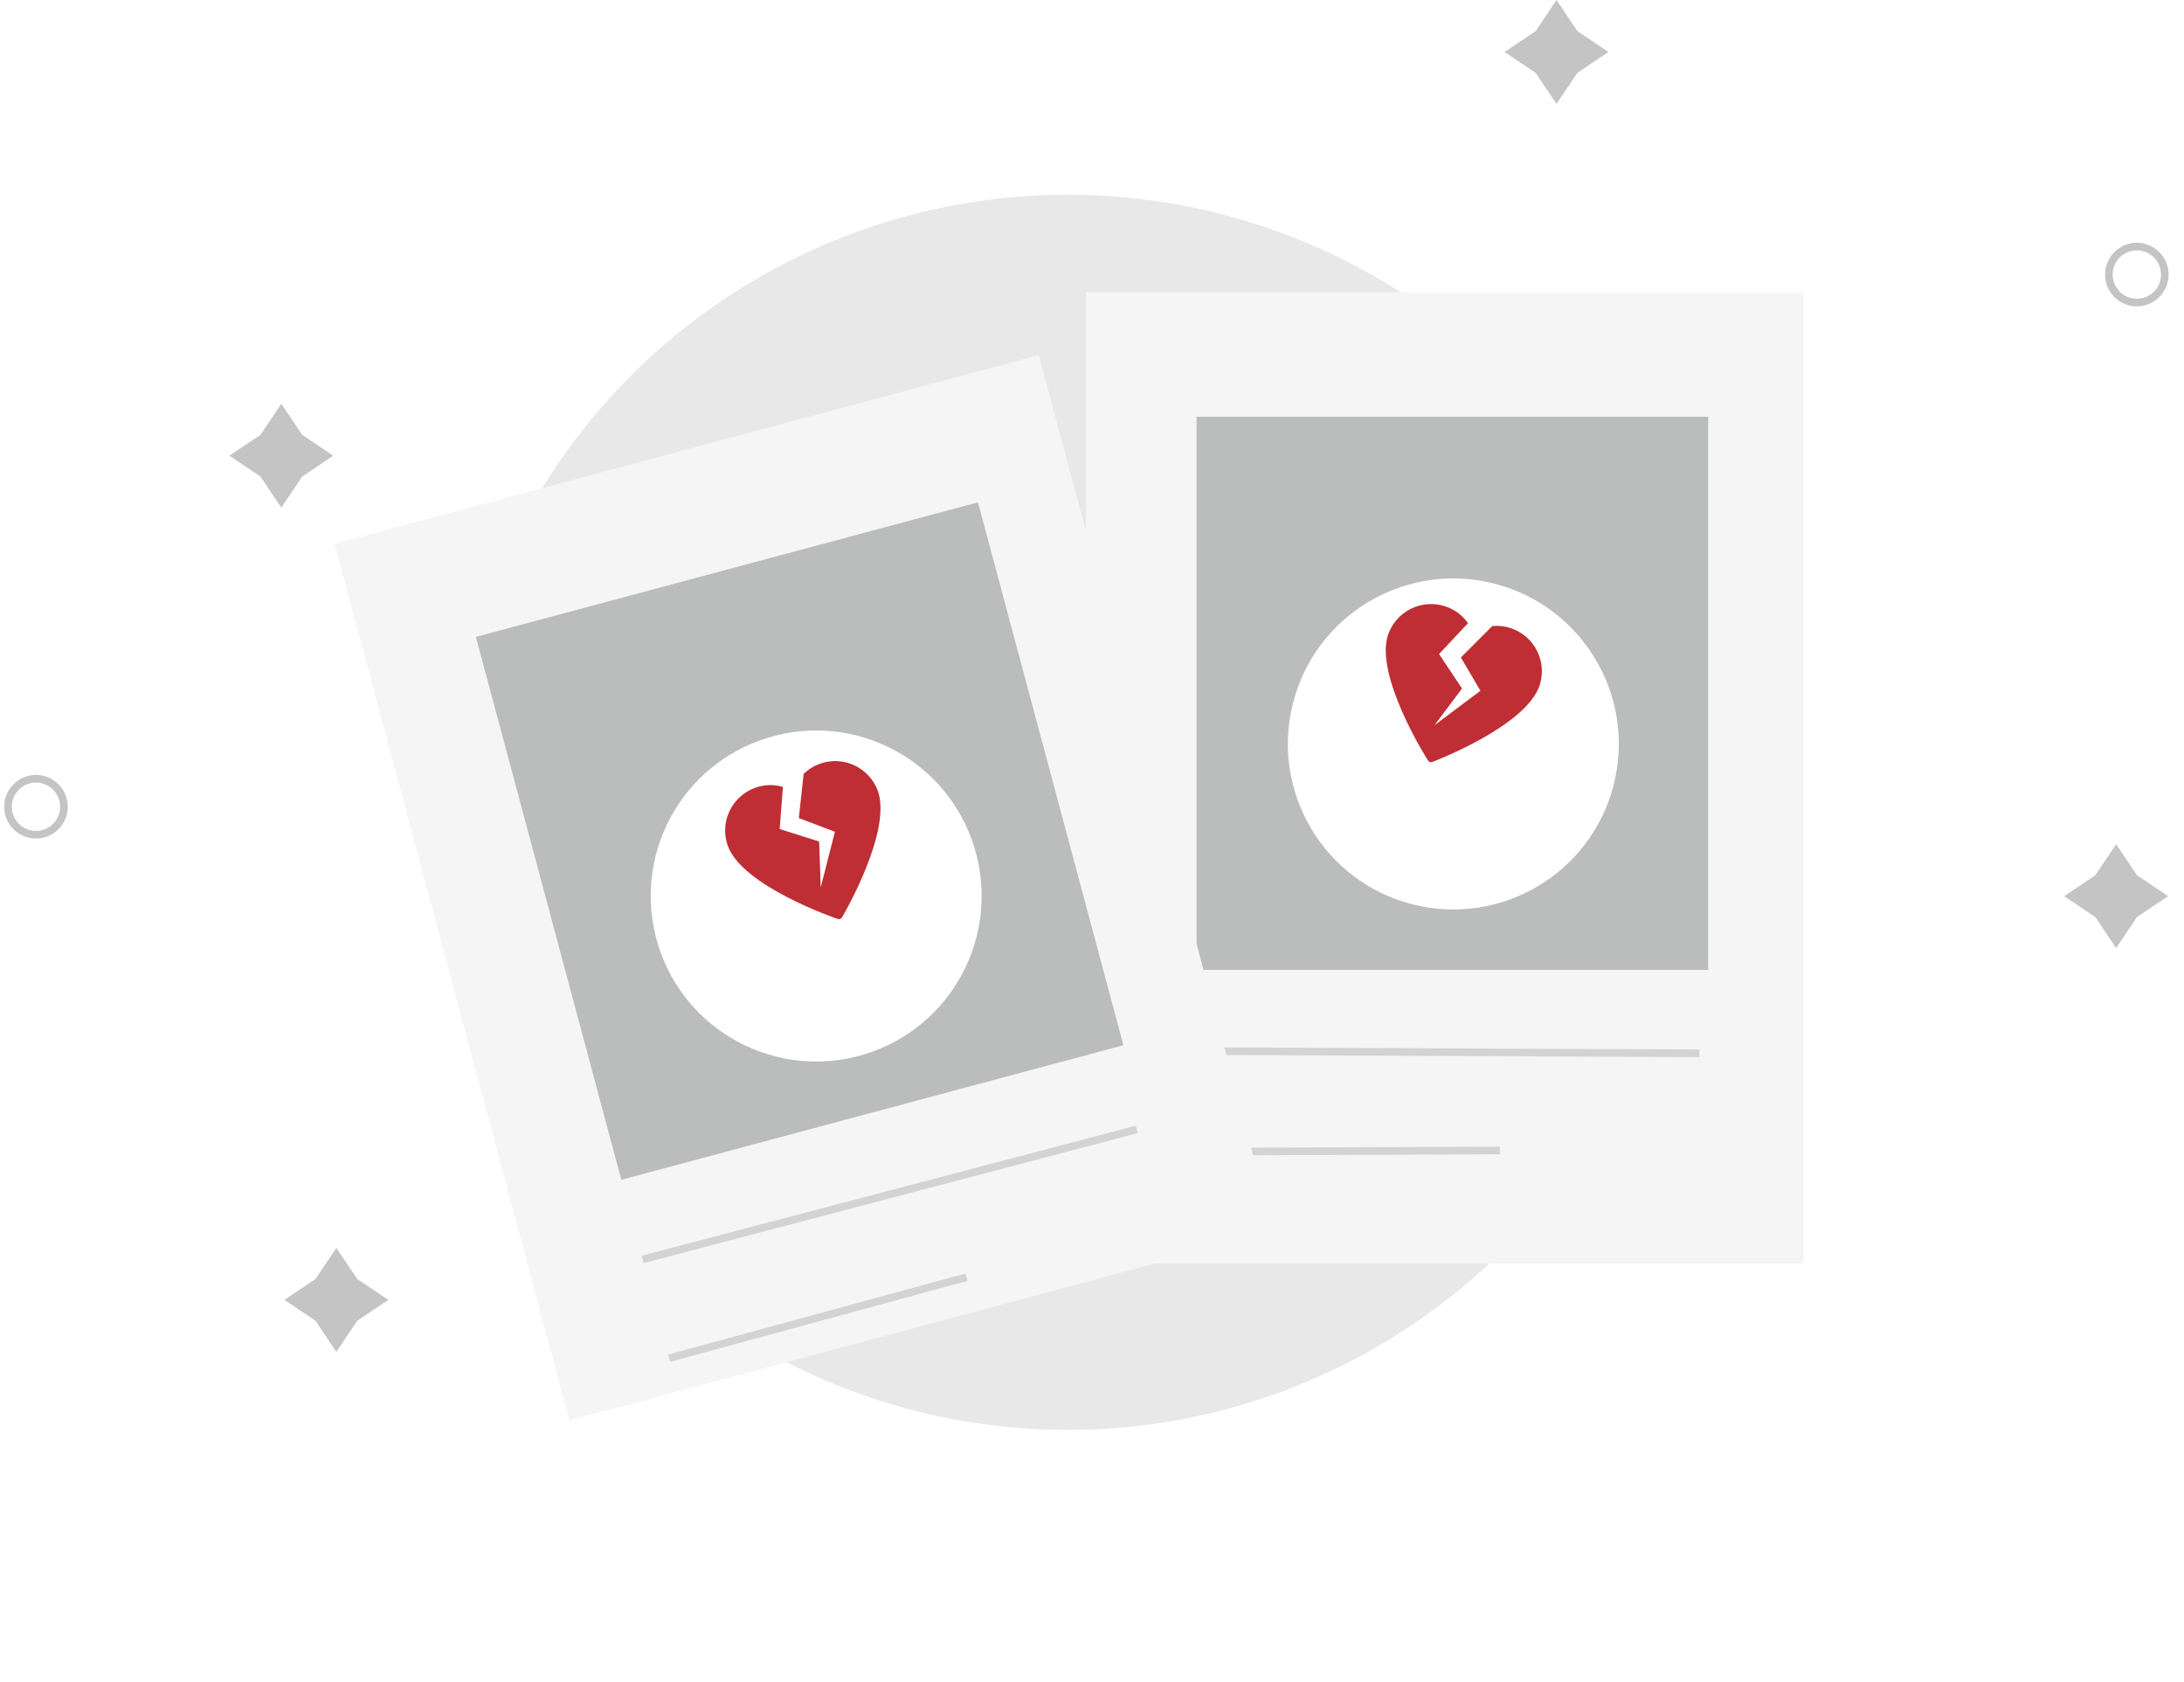 <svg width="287" height="221" viewBox="0 0 287 221" fill="none" xmlns="http://www.w3.org/2000/svg">
    <path
        d="M204.542 0L207.284 4.086L211.37 6.828L207.284 9.571L204.542 13.656L201.8 9.571L197.714 6.828L201.8 4.086L204.542 0Z"
        fill="#C4C4C4" />
    <path
        d="M278.082 110.912L280.824 114.998L284.91 117.741L280.824 120.483L278.082 124.569L275.34 120.483L271.254 117.741L275.34 114.998L278.082 110.912Z"
        fill="#C4C4C4" />
    <path
        d="M44.201 163.958L46.944 168.043L51.029 170.786L46.944 173.528L44.201 177.614L41.459 173.528L37.373 170.786L41.459 168.043L44.201 163.958Z"
        fill="#C4C4C4" />
    <path
        d="M36.968 53.045L39.71 57.131L43.796 59.873L39.71 62.616L36.968 66.701L34.225 62.616L30.14 59.873L34.225 57.131L36.968 53.045Z"
        fill="#C4C4C4" />
    <circle cx="280.803" cy="36.072" r="3.677" stroke="#C4C4C4" strokeWidth="2.101" />
    <circle cx="4.727" cy="105.995" r="3.677" stroke="#C4C4C4" strokeWidth="2.101" />
    <circle cx="140.303" cy="106.727" r="81.144" fill="#E8E8E8" />
    <g clip-path="url(#clip0_406_36498)" filter="url(#filter0_d_406_36498)">
        <path d="M142.708 33.577H237.003V161.179H142.708V33.577Z" fill="#F5F5F5" />
        <path d="M157.243 146.498L197.101 146.329" stroke="#D2D3D3" strokeWidth="5.593" />
        <path d="M157.243 133.272L223.319 133.573" stroke="#D2D3D3" strokeWidth="5.593" />
        <rect x="157.243" y="49.93" width="67.229" height="72.68" fill="#BBBCBC" />
        <g filter="url(#filter1_d_406_36498)">
            <circle cx="190.983" cy="85.698" r="21.743"
                transform="rotate(14.357 190.983 85.698)" fill="white" />
        </g>
        <g clip-path="url(#clip1_406_36498)">
            <path
                d="M198.562 77.718L198.51 77.701C197.736 77.442 196.915 77.35 196.102 77.431L191.975 81.56L194.541 85.935L188.506 90.464L192.126 85.634L189.108 81.107L192.91 77.058C192.194 76.025 191.162 75.251 189.968 74.855L189.915 74.838C188.422 74.347 186.795 74.466 185.388 75.168C183.981 75.87 182.908 77.098 182.402 78.587C180.627 83.915 187.365 94.642 187.65 95.095C187.709 95.188 187.798 95.258 187.903 95.293C188.007 95.327 188.12 95.325 188.223 95.286C188.726 95.095 200.548 90.552 202.324 85.222C202.812 83.728 202.69 82.101 201.986 80.696C201.281 79.291 200.051 78.221 198.562 77.718Z"
                fill="#BF2E35" />
        </g>
    </g>
    <g clip-path="url(#clip2_406_36498)" filter="url(#filter2_d_406_36498)">
        <path d="M43.97 66.628L136.511 41.832L170.066 167.06L77.525 191.856L43.97 66.628Z"
            fill="#F5F5F5" />
        <path d="M87.932 173.626L127.003 162.979" stroke="#D2D3D3" strokeWidth="5.239" />
        <path d="M84.453 160.646L149.379 143.566" stroke="#D2D3D3" strokeWidth="5.239" />
        <rect x="62.536" y="78.855" width="68.306" height="73.845"
            transform="rotate(-15 62.536 78.855)" fill="#BBBCBC" />
        <g filter="url(#filter3_d_406_36498)">
            <circle cx="107.255" cy="105.675" r="21.743"
                transform="rotate(-16.868 107.255 105.675)" fill="white" />
        </g>
        <g clip-path="url(#clip3_406_36498)">
            <path
                d="M107.701 95.537L107.65 95.556C106.884 95.84 106.187 96.282 105.604 96.855L104.975 102.658L109.717 104.46L107.851 111.771L107.646 105.739L102.457 104.103L102.883 98.565C101.677 98.208 100.388 98.252 99.21 98.691L99.158 98.71C97.686 99.264 96.493 100.376 95.836 101.805C95.18 103.233 95.114 104.863 95.652 106.34C97.608 111.605 109.581 115.742 110.087 115.916C110.191 115.952 110.304 115.951 110.407 115.912C110.511 115.874 110.597 115.801 110.653 115.706C110.925 115.243 117.291 104.294 115.335 99.027C114.779 97.557 113.665 96.366 112.236 95.712C110.806 95.059 109.177 94.996 107.701 95.537Z"
                fill="#BF2E35" />
        </g>
    </g>
    <defs>
        <filter id="filter0_d_406_36498" x="118.596" y="14.288" width="142.519" height="175.825"
            filterUnits="userSpaceOnUse" color-interpolation-filters="sRGB">
            <feFlood flood-opacity="0" result="BackgroundImageFix" />
            <feColorMatrix in="SourceAlpha" type="matrix"
                values="0 0 0 0 0 0 0 0 0 0 0 0 0 0 0 0 0 0 127 0" result="hardAlpha" />
            <feOffset dy="4.822" />
            <feGaussianBlur stdDeviation="12.056" />
            <feColorMatrix type="matrix" values="0 0 0 0 0 0 0 0 0 0 0 0 0 0 0 0 0 0 0.1 0" />
            <feBlend mode="normal" in2="BackgroundImageFix" result="effect1_dropShadow_406_36498" />
            <feBlend mode="normal" in="SourceGraphic" in2="effect1_dropShadow_406_36498"
                result="shape" />
        </filter>
        <filter id="filter1_d_406_36498" x="157.189" y="54.041" width="67.588" height="67.313"
            filterUnits="userSpaceOnUse" color-interpolation-filters="sRGB">
            <feFlood flood-opacity="0" result="BackgroundImageFix" />
            <feColorMatrix in="SourceAlpha" type="matrix"
                values="0 0 0 0 0 0 0 0 0 0 0 0 0 0 0 0 0 0 127 0" result="hardAlpha" />
            <feOffset dy="7.226" />
            <feGaussianBlur stdDeviation="6.02" />
            <feColorMatrix type="matrix" values="0 0 0 0 0 0 0 0 0 0 0 0 0 0 0 0 0 0 0.1 0" />
            <feBlend mode="normal" in2="BackgroundImageFix" result="effect1_dropShadow_406_36498" />
            <feBlend mode="normal" in="SourceGraphic" in2="effect1_dropShadow_406_36498"
                result="shape" />
        </filter>
        <filter id="filter2_d_406_36498" x="15.306" y="0.949" width="212.95" height="218.974"
            filterUnits="userSpaceOnUse" color-interpolation-filters="sRGB">
            <feFlood flood-opacity="0" result="BackgroundImageFix" />
            <feColorMatrix in="SourceAlpha" type="matrix"
                values="0 0 0 0 0 0 0 0 0 0 0 0 0 0 0 0 0 0 127 0" result="hardAlpha" />
            <feOffset dy="4.822" />
            <feGaussianBlur stdDeviation="12.056" />
            <feColorMatrix type="matrix" values="0 0 0 0 0 0 0 0 0 0 0 0 0 0 0 0 0 0 0.1 0" />
            <feBlend mode="normal" in2="BackgroundImageFix" result="effect1_dropShadow_406_36498" />
            <feBlend mode="normal" in="SourceGraphic" in2="effect1_dropShadow_406_36498"
                result="shape" />
        </filter>
        <filter id="filter3_d_406_36498" x="68.375" y="62.046" width="77.76" height="87.258"
            filterUnits="userSpaceOnUse" color-interpolation-filters="sRGB">
            <feFlood flood-opacity="0" result="BackgroundImageFix" />
            <feColorMatrix in="SourceAlpha" type="matrix"
                values="0 0 0 0 0 0 0 0 0 0 0 0 0 0 0 0 0 0 127 0" result="hardAlpha" />
            <feOffset dy="7.226" />
            <feGaussianBlur stdDeviation="6.02" />
            <feColorMatrix type="matrix" values="0 0 0 0 0 0 0 0 0 0 0 0 0 0 0 0 0 0 0.1 0" />
            <feBlend mode="normal" in2="BackgroundImageFix" result="effect1_dropShadow_406_36498" />
            <feBlend mode="normal" in="SourceGraphic" in2="effect1_dropShadow_406_36498"
                result="shape" />
        </filter>
        <clipPath id="clip0_406_36498">
            <rect width="94.294" height="127.602" fill="white"
                transform="translate(142.708 33.577)" />
        </clipPath>
        <clipPath id="clip1_406_36498">
            <rect width="44.755" height="44.623" fill="white"
                transform="translate(169.38 63.785) rotate(14.357)" />
        </clipPath>
        <clipPath id="clip2_406_36498">
            <rect width="129.438" height="151.228" fill="white"
                transform="translate(35.254 35.844) rotate(-15)" />
        </clipPath>
        <clipPath id="clip3_406_36498">
            <rect width="44.755" height="44.623" fill="white"
                transform="translate(88.055 88.81) rotate(-16.868)" />
        </clipPath>
    </defs>
</svg>
    